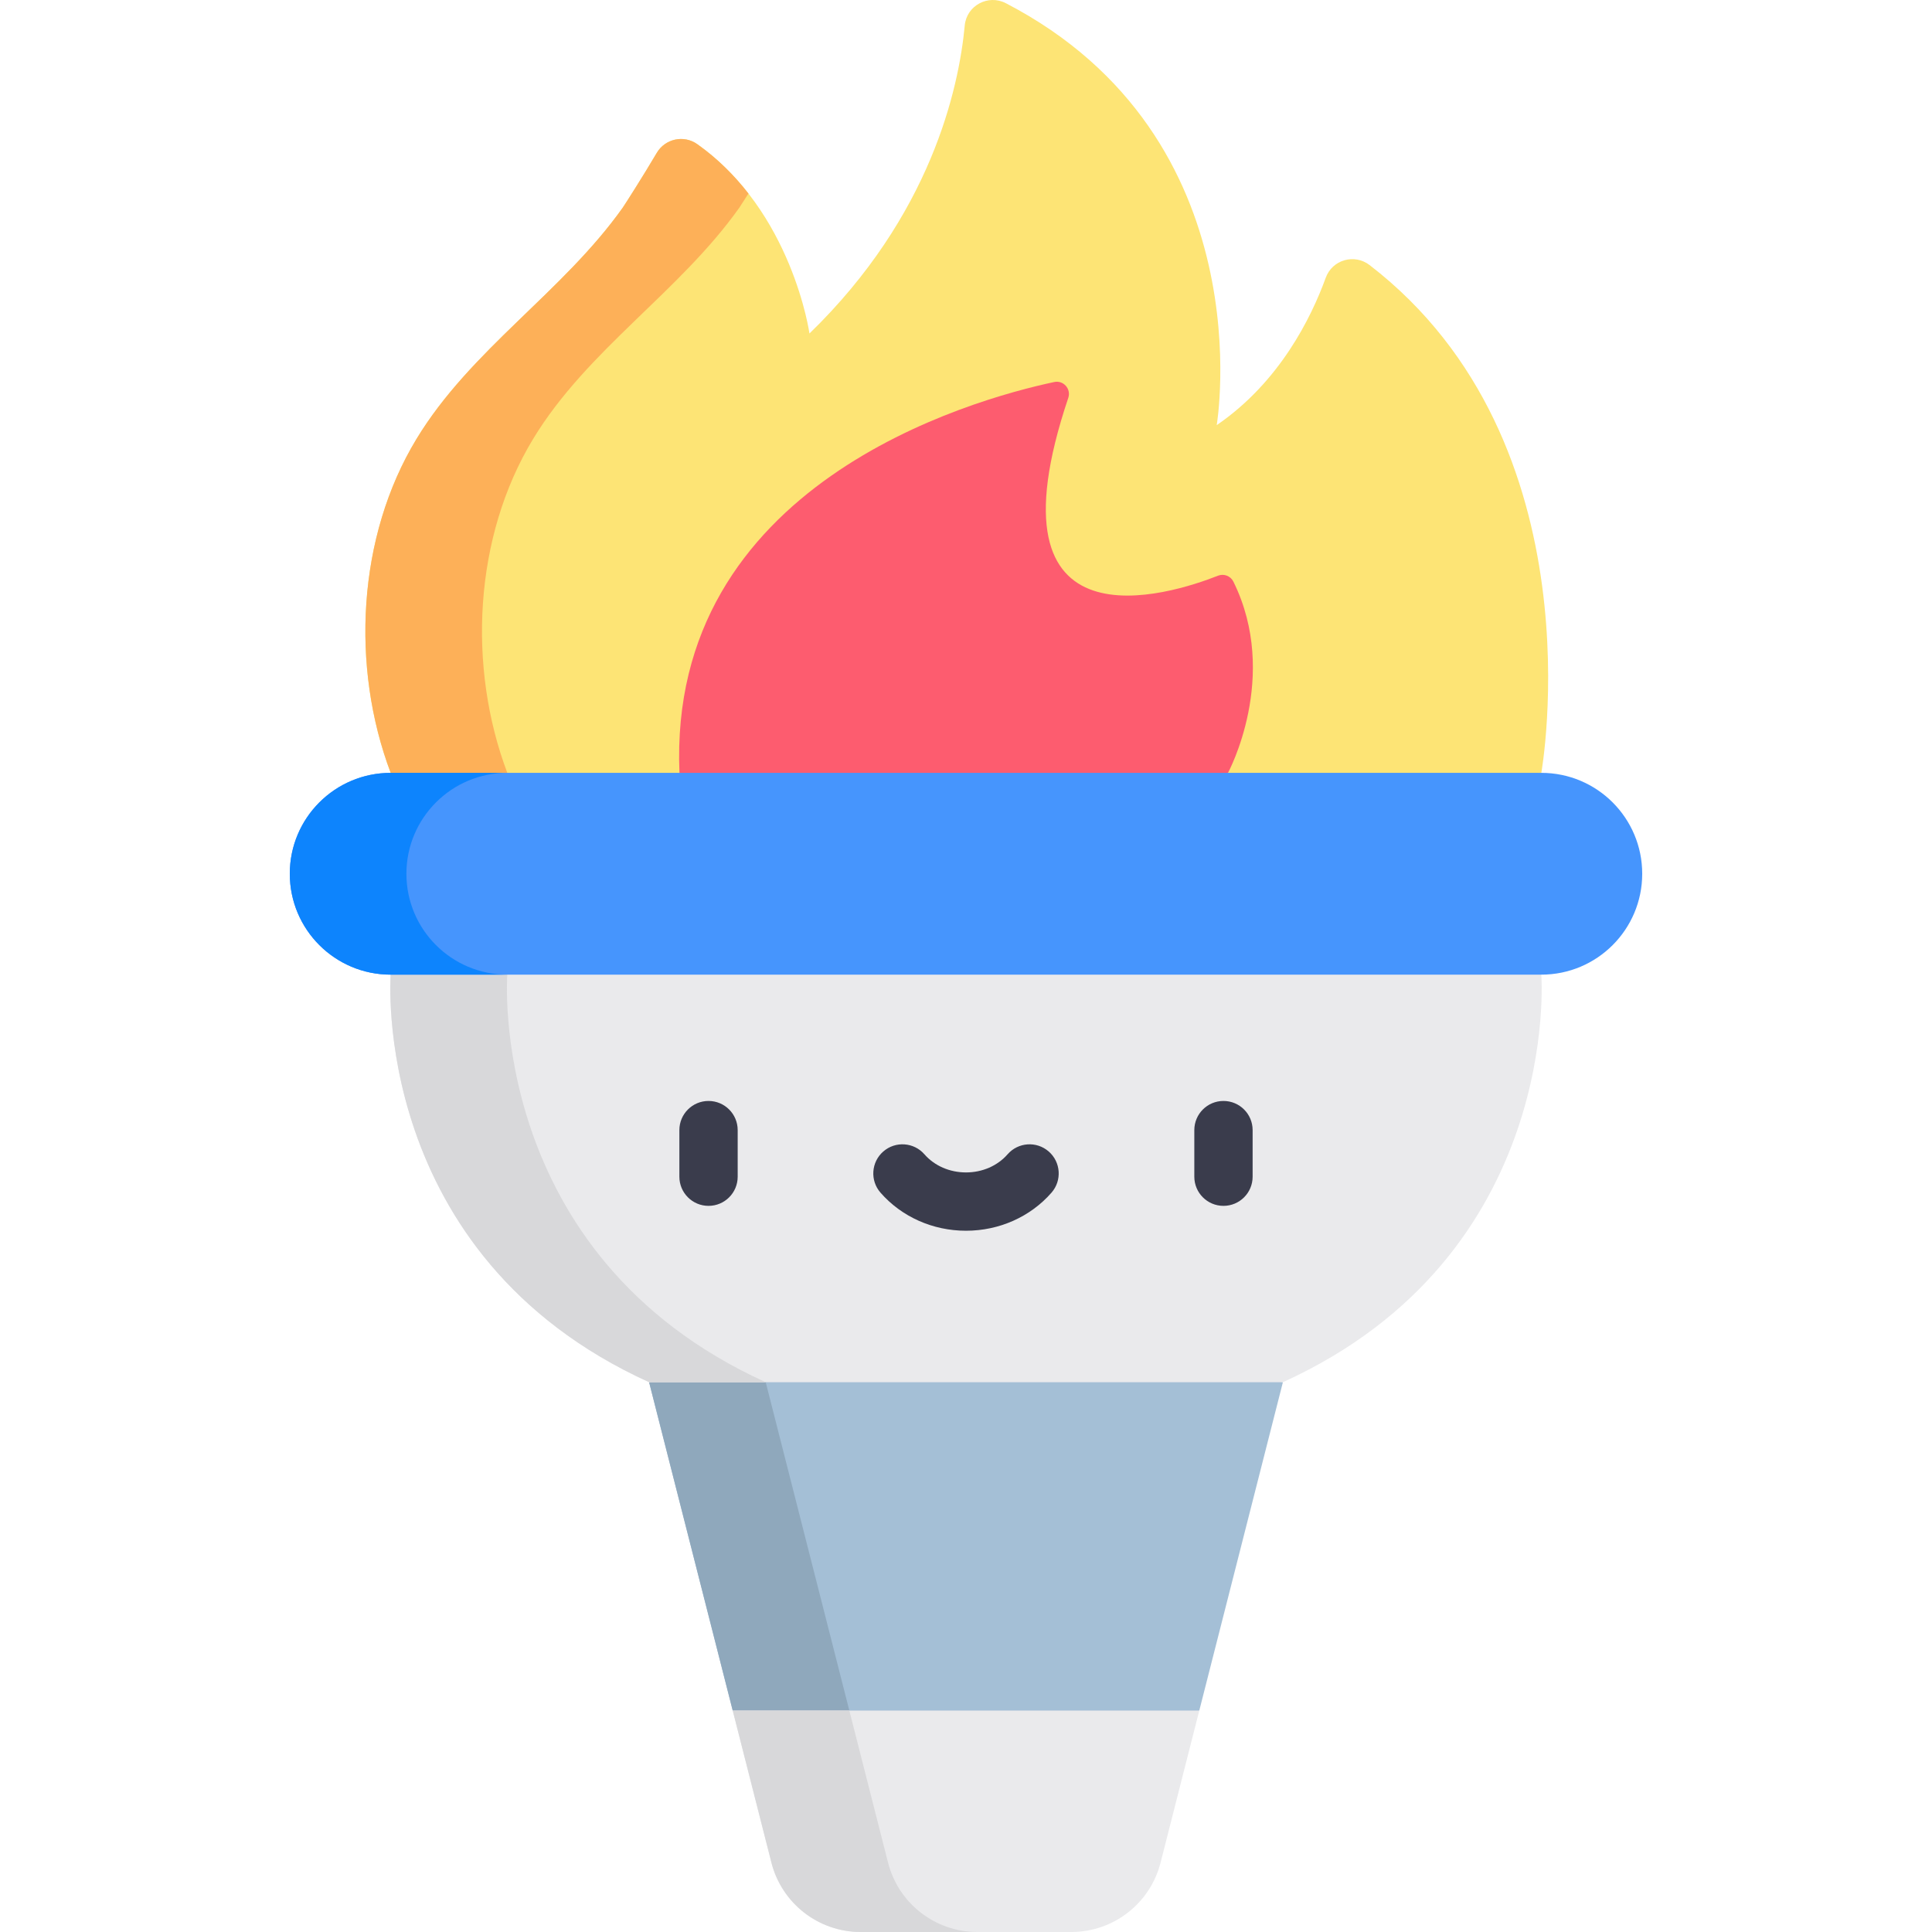 <?xml version="1.0" encoding="iso-8859-1"?>
<!-- Generator: Adobe Illustrator 19.0.0, SVG Export Plug-In . SVG Version: 6.00 Build 0)  -->
<svg xmlns="http://www.w3.org/2000/svg" xmlns:xlink="http://www.w3.org/1999/xlink" version="1.1" id="Layer_1" x="0px" y="0px" viewBox="0 0 497 497" style="enable-background:new 0 0 497 497;" xml:space="preserve" width="512" height="512">
<g>
	<polygon style="fill:#A4BFD6;" points="248.5,332.65 166.978,355.564 188.488,440.033 248.5,468.516 308.512,440.033    330.022,355.564  "/>
	<polygon style="fill:#8FA8BC;" points="218.488,440.033 196.978,355.564 263.5,336.866 248.5,332.65 166.978,355.564    188.488,440.033 248.5,468.516 263.5,461.397  "/>
	<path style="fill:#FDE475;" d="M352.33,68.194c-3.914-3.014-9.605-1.383-11.291,3.261c-3.727,10.265-11.878,26.85-28.041,37.909   c0,0,12.511-73.877-54.246-108.539c-4.555-2.365-10.09,0.605-10.571,5.714c-1.531,16.266-8.687,48.923-39.95,79.253   c0,0-4.405-31.386-28.869-48.714c-3.451-2.444-8.27-1.393-10.412,2.253c-3.403,5.79-8.264,13.398-8.725,14.048   c-15.459,21.81-39.142,36.544-53.089,59.55c-15.247,25.149-16.921,58.619-6.633,85.887L248.5,224.77l147.998-25.955   C396.498,198.815,411.765,113.962,352.33,68.194z"/>
	<path style="fill:#FDB058;" d="M130.502,198.815c-10.288-27.268-8.614-60.737,6.633-85.887   c13.948-23.006,37.631-37.74,53.089-59.55c0.185-0.261,1.086-1.655,2.311-3.592c-3.566-4.585-7.902-8.974-13.174-12.708   c-3.451-2.444-8.27-1.394-10.412,2.252c-3.403,5.791-8.264,13.398-8.725,14.048c-15.459,21.81-39.142,36.544-53.089,59.55   c-15.247,25.149-16.921,58.619-6.633,85.887L248.5,224.77l15-2.631L130.502,198.815z"/>
	<path style="fill:#FD5C6F;" d="M317.281,149.614c-0.72-1.458-2.448-2.114-3.96-1.516c-11.997,4.745-60.861,20.636-38.508-45.75   c0.774-2.298-1.241-4.58-3.613-4.075c-21.492,4.575-99.517,26.325-96.41,100.543l68.426,25.955l72.682-25.955   C315.898,198.815,329.332,174.018,317.281,149.614z"/>
	<path style="fill:#EAEAEC;" d="M248.5,224.77l147.998,25.955c0,0,5.552,72.103-66.476,104.843H166.978   c-72.028-32.74-66.476-104.843-66.476-104.843L248.5,224.77z"/>
	<path style="fill:#D8D8DA;" d="M130.502,250.725c0,0,108.771-19.076,132.998-23.325l-15-2.63l-147.998,25.955   c0,0-5.552,72.103,66.476,104.843h30C124.951,322.828,130.502,250.725,130.502,250.725z"/>
	<g>
		<g>
			<path style="fill:#3A3C4C;" d="M182.266,310.204c-4.142,0-7.5-3.358-7.5-7.5v-11.987c0-4.142,3.358-7.5,7.5-7.5     s7.5,3.358,7.5,7.5v11.987C189.766,306.846,186.409,310.204,182.266,310.204z"/>
		</g>
		<g>
			<path style="fill:#3A3C4C;" d="M314.734,310.204c-4.142,0-7.5-3.358-7.5-7.5v-11.987c0-4.142,3.358-7.5,7.5-7.5     s7.5,3.358,7.5,7.5v11.987C322.234,306.846,318.876,310.204,314.734,310.204z"/>
		</g>
		<g>
			<path style="fill:#3A3C4C;" d="M248.5,316.603c-8.535,0-16.552-3.571-21.994-9.797c-2.726-3.119-2.408-7.857,0.711-10.583     c3.119-2.725,7.857-2.408,10.583,0.711c2.593,2.967,6.494,4.669,10.7,4.669c4.207,0,8.107-1.702,10.701-4.669     c2.726-3.119,7.465-3.437,10.583-0.711c3.119,2.726,3.437,7.464,0.711,10.583C265.052,313.032,257.036,316.603,248.5,316.603z"/>
		</g>
	</g>
	<path style="fill:#4695FD;" d="M396.498,198.815H100.502c-14.335,0-25.955,11.62-25.955,25.955v0   c0,14.334,11.62,25.955,25.955,25.955h295.996c14.335,0,25.955-11.62,25.955-25.955v0   C422.453,210.435,410.833,198.815,396.498,198.815z"/>
	<path style="fill:#0D84FD;" d="M104.547,224.77L104.547,224.77c0-14.334,11.62-25.955,25.955-25.955h-30   c-14.335,0-25.955,11.621-25.955,25.955l0,0c0,14.334,11.62,25.955,25.955,25.955h30   C116.168,250.725,104.547,239.104,104.547,224.77z"/>
	<path style="fill:#EAEAEC;" d="M308.512,440.033l-9.959,39.121c-2.672,10.5-12.13,17.846-22.964,17.846h-54.178   c-10.834,0-20.292-7.347-22.964-17.846l-9.959-39.121H308.512z"/>
	<path style="fill:#D8D8DA;" d="M228.447,479.154l-9.959-39.121h-30l9.959,39.121c2.672,10.5,12.13,17.847,22.964,17.847h30   C240.578,497,231.119,489.653,228.447,479.154z"/>
</g>















</svg>
